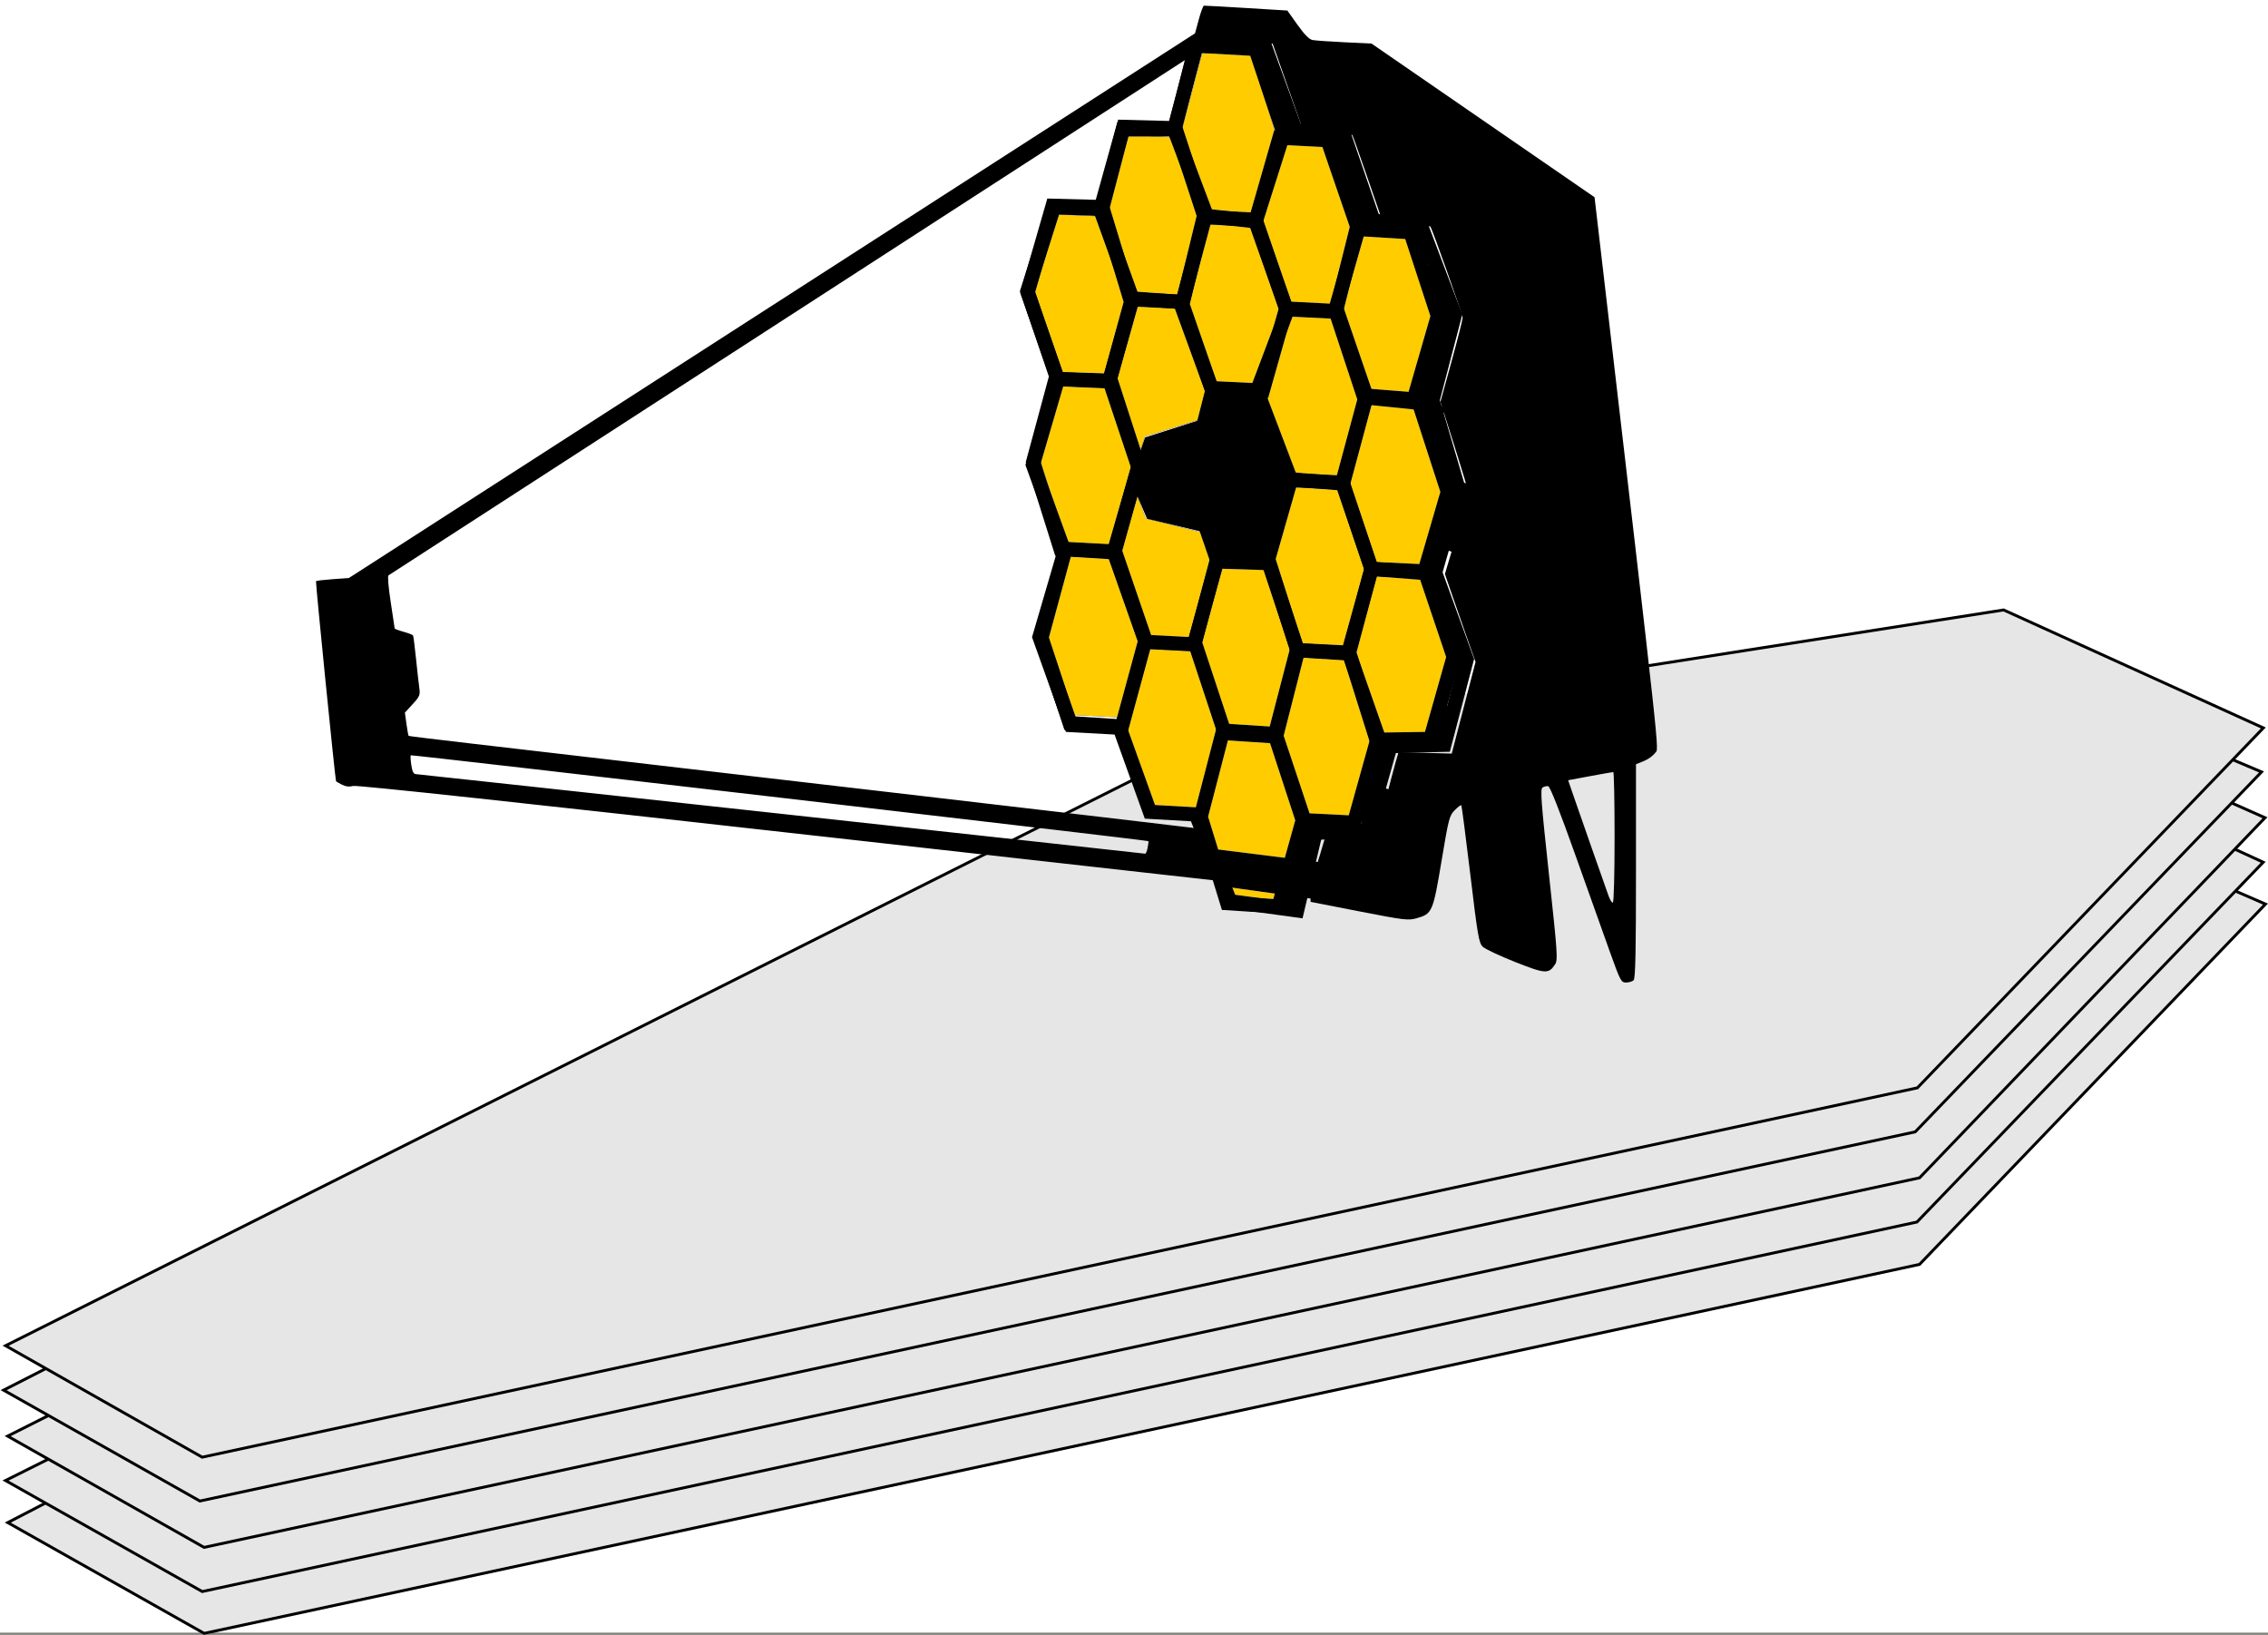 <?xml version="1.0" encoding="UTF-8" standalone="no"?>
<!-- Created with Inkscape (http://www.inkscape.org/) -->

<svg
   width="207.007mm"
   height="149.197mm"
   viewBox="0 0 207.007 149.197"
   version="1.1"
   id="svg11100"
   xml:space="preserve"
   sodipodi:docname="james_webb_telescope.svg"
   inkscape:version="1.2 (dc2aeda, 2022-05-15)"
   inkscape:export-filename="jw-copper.png"
   inkscape:export-xdpi="1600"
   inkscape:export-ydpi="1600"
   xmlns:inkscape="http://www.inkscape.org/namespaces/inkscape"
   xmlns:sodipodi="http://sodipodi.sourceforge.net/DTD/sodipodi-0.dtd"
   xmlns="http://www.w3.org/2000/svg"
   xmlns:svg="http://www.w3.org/2000/svg"><rect x="0" y="0" width="207.007" height="149.197" fill="#808080" stroke="none"/><sodipodi:namedview
     id="namedview11102"
     pagecolor="#ffffff"
     bordercolor="#000000"
     borderopacity="0.25"
     inkscape:pageshadow="2"
     inkscape:pageopacity="0.0"
     inkscape:pagecheckerboard="0"
     inkscape:deskcolor="#d1d1d1"
     inkscape:document-units="mm"
     showgrid="false"
     inkscape:zoom="1.3706484"
     inkscape:cx="351.65838"
     inkscape:cy="279.065"
     inkscape:window-width="1800"
     inkscape:window-height="1097"
     inkscape:window-x="0"
     inkscape:window-y="44"
     inkscape:window-maximized="0"
     inkscape:current-layer="layer2"
     inkscape:showpageshadow="2" /><defs
     id="defs11097"><inkscape:perspective
       sodipodi:type="inkscape:persp3d"
       inkscape:vp_x="0 : 74.598527 : 1"
       inkscape:vp_y="0 : 1000 : 0"
       inkscape:vp_z="207.0074 : 74.59848 : 1"
       inkscape:persp3d-origin="103.5037 : 49.73232 : 1"
       id="perspective1051" /></defs><g
     inkscape:groupmode="layer"
     id="layer3"
     inkscape:label="substrate"
     style="display:inline"><rect
       style="fill:#ffcc00;stroke:none;stroke-width:0.535;paint-order:stroke markers fill;fill-opacity:1"
       id="rect335"
       width="207.585"
       height="149.011"
       x="0"
       y="0"
       inkscape:label="yellow" /></g><g
     inkscape:groupmode="layer"
     id="layer2"
     inkscape:label="copper"
     style="display:inline"><path
       id="path911"
       style="display:inline;fill:#e6e6e6;fill-opacity:1;stroke:none;stroke-width:0.265;stroke-dasharray:none;stroke-opacity:1"
       inkscape:label="silver"
       d="m 211.685,112.852 -51.765,8.069 -0.924,3.29 -4.233,-0.227 -0.703,-2.149 -0.84,0.131 0.875,2.812 -1.958,6.964 -4.233,-0.227 -2.458,-7.51 0.228,-0.862 -0.538,0.084 -0.126,0.448 -2.04,-0.11 -1.73,0.27 -1.093,0.549 -1.905,6.777 -4.233,-0.228 -0.976,-2.98 -103.75,52.057 3.688,2.076 -3.879,1.946 4.138,2.33 -3.755,1.884 3.688,2.075 -3.879,1.947 3.688,2.076 -3.496,1.754 17.979,10.12 156.538,-33.698 31.599,-32.831 -2.701,-1.224 2.509,-2.607 -2.562,-1.161 2.753,-2.861 -3.091,-1.4 2.708,-2.813 -2.562,-1.161 2.754,-2.861 z m -71.073,11.579 4.303,0.135 2.51,7.71 -1.031,3.586 -6.499,-0.807 -1.21,-3.496 z m 0,13.492 5.02,0.583 -0.314,0.986 -4.124,-0.359 z"
       transform="translate(-28.81,-57.159)" /></g><g
     inkscape:groupmode="layer"
     id="layer4"
     inkscape:label="solder mask"
     style="display:inline"><path
       style="display:inline;fill:#ffffff;fill-opacity:1;stroke:none;stroke-width:0.672;stroke-dasharray:none;stroke-opacity:1"
       d="m 663.199,543.496 c -2.083,-5.814 -7.497,-20.991 -12.031,-33.726 -5.284,-14.84 -8.593,-23.215 -9.213,-23.323 -0.532,-0.093 -1.403,0.11 -1.934,0.452 -0.829,0.532 -0.516,4.777 2.207,29.945 2.945,27.216 3.096,29.442 2.105,30.955 -2.223,3.393 -3.295,3.329 -13.791,-0.822 -5.33,-2.108 -10.347,-4.472 -11.149,-5.252 -1.313,-1.278 -1.735,-3.734 -4.274,-24.91 -1.55,-12.92 -2.942,-23.627 -3.095,-23.793 -0.153,-0.166 -1.162,0.589 -2.242,1.678 -1.856,1.87 -2.109,2.843 -4.572,17.597 -2.924,17.513 -3.194,18.128 -8.643,19.653 -2.813,0.788 -4.326,0.603 -19.753,-2.411 l -16.706,-3.264 v -1.878 c 0,-1.035 -0.376,-1.894 -0.839,-1.915 -0.461,-0.02 -74.234,-8.275 -163.938,-18.344 -108.353,-12.162 -163.745,-18.128 -165.025,-17.774 -1.307,0.362 -2.547,0.212 -3.859,-0.467 -1.064,-0.55 -1.959,-1.068 -1.99,-1.151 -0.316,-0.84 -7.113,-68.688 -6.903,-68.909 0.155,-0.163 2.767,-0.474 5.802,-0.689 l 5.52,-0.392 145.716,-93.785 145.716,-93.785 1.285,-4.736 c 0.707,-2.605 1.51,-4.764 1.784,-4.798 0.274,-0.034 6.852,0.328 14.617,0.804 l 14.118,0.866 3.495,4.914 c 2.368,3.33 4.036,5.02 5.173,5.241 0.923,0.18 5.873,0.528 11,0.774 l 9.322,0.447 38.408,26.461 38.408,26.461 1.506,12.898 c 21.88,187.374 20.702,176.532 19.384,178.438 -0.673,0.973 -2.436,2.254 -3.917,2.847 l -2.693,1.078 v 36.787 c 0,27.717 -0.199,36.985 -0.805,37.592 -0.443,0.443 -1.615,0.805 -2.606,0.805 -1.716,0 -1.977,-0.493 -5.587,-10.571 z m 1.614,-39.432 c 0,-12.367 -0.198,-22.485 -0.441,-22.485 -0.242,0 -3.838,0.633 -7.99,1.407 l -7.549,1.407 1.882,5.473 c 2.049,5.958 10.822,30.979 12.097,34.502 0.434,1.2 1.062,2.181 1.395,2.181 0.348,0 0.606,-9.568 0.606,-22.485 z m -101.341,5.562 1.848,-6.233 h 8.742 8.742 l 2.855,-11.075 c 1.57,-6.091 3.281,-12.543 3.802,-14.337 l 0.947,-3.262 9.161,0.242 9.161,0.242 4.1,-15.773 4.1,-15.773 -3.315,-9.397 c -1.823,-5.168 -4.197,-11.986 -5.274,-15.151 l -1.959,-5.754 4.047,-13.538 c 2.226,-7.446 4.055,-13.918 4.065,-14.381 0.01,-0.464 -2.157,-7.71 -4.816,-16.103 l -4.834,-15.26 3.826,-13.936 c 2.105,-7.665 3.819,-14.421 3.809,-15.013 -0.018,-1.131 -10.523,-30.795 -11.114,-31.386 -0.188,-0.188 -4.019,-0.814 -8.514,-1.39 l -8.172,-1.049 -4.979,-14.431 c -2.739,-7.937 -5.083,-14.544 -5.211,-14.683 -0.127,-0.139 -3.999,-0.569 -8.603,-0.956 l -8.372,-0.704 -5.23,-14.892 -5.23,-14.892 -9.749,-0.641 -9.749,-0.641 -142.231,91.998 c -78.227,50.599 -142.496,92.173 -142.82,92.388 -0.326,0.216 0.021,4.318 0.778,9.184 0.752,4.837 1.367,8.926 1.367,9.087 0,0.161 1.367,0.676 3.038,1.144 1.671,0.468 3.149,1.036 3.284,1.262 0.136,0.226 0.588,3.734 1.005,7.794 0.417,4.061 0.933,8.641 1.146,10.177 0.356,2.563 0.167,3.035 -2.282,5.705 l -2.67,2.911 0.539,3.922 c 0.297,2.157 0.637,3.997 0.757,4.088 0.119,0.091 9.731,1.265 21.36,2.609 68.964,7.967 246.375,28.688 248.403,29.013 2.335,0.374 2.462,0.547 3.991,5.421 0.868,2.769 1.894,5.229 2.28,5.468 0.754,0.466 35.446,4.744 35.871,4.424 0.14,-0.106 1.087,-2.997 2.103,-6.425 z m -59.488,-1.978 c 0.233,-1.166 0.347,-2.19 0.252,-2.276 -0.378,-0.339 -253.771,-29.834 -254.035,-29.57 -0.156,0.156 -0.075,1.67 0.179,3.365 0.329,2.194 0.779,3.092 1.561,3.117 1.023,0.033 250.28,27.223 251.2,27.402 0.231,0.045 0.61,-0.873 0.844,-2.039 z"
       id="path17122"
       inkscape:label="main black fill"
       transform="matrix(0.265,0,0,0.265,-28.81,-57.159)" /><path
       style="display:inline;fill:#ffffff;fill-opacity:1;stroke:#000000;stroke-width:0.265;stroke-opacity:1"
       d="m 116.741,110.649 -0.572,2.23 -5.545,1.772 -0.686,1.944 -0.343,1.658 0.343,1.601 0.858,2.001 5.545,1.315 0.915,2.058 4.23,0.172 1.887,-6.917 -2.401,-7.546 z"
       id="path11190"
       inkscape:label="black part of mirror"
       transform="translate(-6.006,-74.626)" /><path
       style="display:inline;fill:none;stroke:#ffffff;stroke-width:0.265;stroke-dasharray:none;stroke-opacity:1;paint-order:stroke markers fill"
       d="m 4.116,137.188 -3.407,1.764 17.926,10.111 156.563,-33.674 31.578,-32.88 -2.689,-1.167"
       id="path1063"
       inkscape:label="5th sail" /><path
       style="display:inline;fill:none;stroke:#ffffff;stroke-width:0.265;stroke-dasharray:none;stroke-opacity:1;paint-order:stroke markers fill"
       d="m 4.404,133.164 -3.899,1.949 17.954,10.132 156.506,-33.722 31.601,-32.836 -2.567,-1.181"
       id="path1060"
       inkscape:label="4th sail" /><path
       style="display:inline;fill:none;stroke:#ffffff;stroke-width:0.265;stroke-dasharray:none;stroke-opacity:1;paint-order:stroke markers fill"
       d="M 4.362,129.214 0.699,131.06 18.627,141.215 175.203,107.489 206.731,74.627 203.749,73.305"
       id="path1057"
       inkscape:label="3rd sail" /><path
       style="display:inline;fill:none;stroke:#ffffff;stroke-width:0.265;stroke-dasharray:none;stroke-opacity:1;paint-order:stroke markers fill"
       d="m 203.768,69.327 2.648,1.119 L 174.808,103.294 18.243,136.984 0.331,126.866 4.105,124.937"
       id="path1054"
       inkscape:label="2nd sail" /><path
       style="display:inline;fill:none;fill-opacity:1;stroke:#ffffff;stroke-width:0.265;stroke-dasharray:none;stroke-opacity:1;paint-order:stroke markers fill"
       d="M 104.115,70.816 0.511,122.808 18.453,132.984 175.004,99.278 206.581,66.431 182.876,55.665 150.258,60.78"
       id="path1228"
       inkscape:label="1st sail" /><path
       style="display:inline;fill:none;fill-opacity:1;stroke:#ffffff;stroke-width:1.3;stroke-dasharray:none;stroke-opacity:1"
       d="m 137.963,61.304 -1.919,7.558 -4.679,-0.12 -1.919,7.318 -4.559,-0.12 -2.279,7.918 2.759,7.918 -2.279,7.798 2.879,7.918 -2.279,7.798 2.879,8.038 4.439,0.24 2.759,7.678 4.199,0.24 3.119,7.918 6.118,0.84 1.68,-7.078 4.679,-0.24 2.159,-7.678 4.919,-0.12 2.039,-7.798 -2.879,-7.918 2.159,-7.558 -2.399,-8.158 2.039,-7.798 -2.999,-7.918 -4.439,-0.72 -2.639,-7.678 -4.439,-0.48 -2.759,-7.558 z"
       id="path3632"
       inkscape:label="mirror sides"
       transform="translate(-28.81,-57.159)" /><path
       style="fill:none;fill-opacity:1;stroke:#ffffff;stroke-width:1.3;stroke-dasharray:none;stroke-opacity:1;paint-order:stroke markers fill"
       d="m 109.305,77.945 12.726,1.591"
       id="path4372" /><path
       style="fill:none;fill-opacity:1;stroke:#ffffff;stroke-width:1.3;stroke-dasharray:none;stroke-opacity:1;paint-order:stroke markers fill"
       d="m 111.501,80.217 8.711,1.212"
       id="path4374" /><path
       style="fill:none;fill-opacity:1;stroke:#ffffff;stroke-width:1.3;stroke-dasharray:none;stroke-opacity:1;paint-order:stroke markers fill"
       d="m 124.53,78.93 1.969,-6.969"
       id="path4376" /><path
       style="fill:none;fill-opacity:1;stroke:#ffffff;stroke-width:1.3;stroke-dasharray:none;stroke-opacity:1;paint-order:stroke markers fill"
       d="m 116.705,82.723 2.195,-7.871 -2.573,-7.871 -4.692,-0.303 -2.043,7.871 2.422,7.871 z"
       id="path4378" /><path
       style="fill:none;fill-opacity:1;stroke:#ffffff;stroke-width:1.3;stroke-dasharray:none;stroke-opacity:1;paint-order:stroke markers fill"
       d="m 119.051,74.851 4.541,0.227 2.195,-7.871 -2.649,-7.568 -4.768,-0.303 -1.968,7.568 z"
       id="path4380" /><path
       style="fill:none;fill-opacity:1;stroke:#ffffff;stroke-width:1.3;stroke-dasharray:none;stroke-opacity:1;paint-order:stroke markers fill"
       d="m 118.445,59.336 -2.725,-8.174 2.119,-7.417 4.692,0.378 2.649,7.795 -2.119,7.644 z"
       id="path4382" /><path
       style="fill:none;fill-opacity:1;stroke:#ffffff;stroke-width:1.3;stroke-dasharray:none;stroke-opacity:1;paint-order:stroke markers fill"
       d="m 122.532,43.972 2.119,-7.871 4.768,0.378 2.725,8.401 -2.119,7.266 -4.844,-0.227 z"
       id="path4384" /><path
       style="fill:none;fill-opacity:1;stroke:#ffffff;stroke-width:1.3;stroke-dasharray:none;stroke-opacity:1;paint-order:stroke markers fill"
       d="m 125.181,51.919 4.919,0.378 2.573,7.644 -2.119,7.493 -4.919,0.076 -2.498,-7.947 z"
       id="path4386" /><path
       style="fill:none;fill-opacity:1;stroke:#ffffff;stroke-width:1.3;stroke-dasharray:none;stroke-opacity:1;paint-order:stroke markers fill"
       d="m 115.872,51.389 -4.844,-0.151 -1.968,7.417 2.725,8.25 4.692,0.303 1.968,-7.72 z"
       id="path4388" /><path
       style="fill:none;fill-opacity:1;stroke:#ffffff;stroke-width:1.3;stroke-dasharray:none;stroke-opacity:1;paint-order:stroke markers fill"
       d="m 102.4,66.299 -4.768,-0.303 -2.573,-7.795 2.195,-8.098 4.39,0.227 2.876,8.174 z"
       id="path4390" /><path
       style="fill:none;fill-opacity:1;stroke:#ffffff;stroke-width:1.3;stroke-dasharray:none;stroke-opacity:1;paint-order:stroke markers fill"
       d="m 104.595,58.579 4.39,0.227 2.119,-7.644 -2.573,-7.493 -4.844,-0.303 -1.968,6.812 z"
       id="path4392" /><path
       style="fill:none;fill-opacity:1;stroke:#ffffff;stroke-width:1.3;stroke-dasharray:none;stroke-opacity:1;paint-order:stroke markers fill"
       d="m 96.8,50.103 4.919,0.303 2.195,-7.871 -2.498,-7.72 -5.071,-0.227 -2.043,7.568 z"
       id="path4394" /><path
       style="fill:none;fill-opacity:1;stroke:#ffffff;stroke-width:1.3;stroke-dasharray:none;stroke-opacity:1;paint-order:stroke markers fill"
       d="m 96.497,34.588 4.768,0.151 1.968,-7.19 -2.573,-8.477 -4.465,-0.151 -2.422,7.644 z"
       id="path4396" /><path
       style="fill:none;fill-opacity:1;stroke:#ffffff;stroke-width:1.3;stroke-dasharray:none;stroke-opacity:1;paint-order:stroke markers fill"
       d="m 102.476,11.807 -2.043,7.341 2.952,8.174 4.541,0.227 2.043,-7.644 -2.649,-8.098 z"
       id="path4398" /><path
       style="fill:none;fill-opacity:1;stroke:#ffffff;stroke-width:1.3;stroke-dasharray:none;stroke-opacity:1;paint-order:stroke markers fill"
       d="m 107.169,11.807 2.043,-7.644 5.374,0.303 2.573,7.72 -2.498,7.871 -4.465,-0.227 z"
       id="path4400" /><path
       style="fill:none;fill-opacity:1;stroke:#ffffff;stroke-width:1.3;stroke-dasharray:none;stroke-opacity:1;paint-order:stroke markers fill"
       d="m 109.893,19.678 -1.968,8.098 2.649,7.644 4.692,0.227 2.119,-7.493 -2.725,-7.947 z"
       id="path4402" /><path
       style="fill:none;fill-opacity:1;stroke:#ffffff;stroke-width:1.3;stroke-dasharray:none;stroke-opacity:1;paint-order:stroke markers fill"
       d="m 107.698,27.549 2.952,8.098 -1.892,7.417 -4.768,-0.151 -2.725,-8.174 2.119,-7.493 z"
       id="path4404" /><path
       style="fill:none;fill-opacity:1;stroke:#ffffff;stroke-width:1.3;stroke-dasharray:none;stroke-opacity:1;paint-order:stroke markers fill"
       d="m 114.737,35.647 3.103,8.174 4.768,0.227 2.119,-7.871 -2.649,-7.72 -4.541,-0.227 z"
       id="path4406" /><path
       style="fill:none;fill-opacity:1;stroke:#ffffff;stroke-width:1.3;stroke-dasharray:none;stroke-opacity:1;paint-order:stroke markers fill"
       d="m 114.586,20.208 2.195,-7.644 4.39,0.227 2.8,8.174 -2.119,7.417 -4.465,-0.227 z"
       id="path4408" /><path
       style="fill:none;fill-opacity:1;stroke:#ffffff;stroke-width:1.3;stroke-dasharray:none;stroke-opacity:1;paint-order:stroke markers fill"
       d="m 123.819,20.889 4.919,0.303 2.498,7.644 -2.271,7.871 -4.465,-0.454 -2.573,-7.795 z"
       id="path4410" /><path
       style="fill:none;fill-opacity:1;stroke:#ffffff;stroke-width:1.3;stroke-dasharray:none;stroke-opacity:1;paint-order:stroke markers fill"
       d="m 117.646,82.595 1.797,-7.1"
       id="path4425" /><path
       style="fill:none;fill-opacity:1;stroke:#ffffff;stroke-width:1.3;stroke-dasharray:none;stroke-opacity:1;paint-order:stroke markers fill"
       d="m 130.947,68.305 1.258,-3.865"
       id="path4427" /><path
       style="fill:none;fill-opacity:1;stroke:#ffffff;stroke-width:1.3;stroke-dasharray:none;stroke-opacity:1;paint-order:stroke markers fill"
       d="m 123.937,74.866 2.157,-6.741"
       id="path4429" /><path
       style="fill:none;fill-opacity:1;stroke:#ffffff;stroke-width:1.3;stroke-dasharray:none;stroke-opacity:1;paint-order:stroke markers fill"
       d="m 131.936,50.15 2.157,-5.932"
       id="path4431" /><path
       style="fill:none;fill-opacity:1;stroke:#ffffff;stroke-width:1.3;stroke-dasharray:none;stroke-opacity:1;paint-order:stroke markers fill"
       d="m 129.959,36.219 2.157,-7.46 -1.708,-4.404"
       id="path4433" /><path
       style="fill:none;fill-opacity:1;stroke:#ffffff;stroke-width:1.3;stroke-dasharray:none;stroke-opacity:1;paint-order:stroke markers fill"
       d="m 124.746,20.851 -2.876,-7.999"
       id="path4435" /><path
       style="fill:none;fill-opacity:1;stroke:#ffffff;stroke-width:1.3;stroke-dasharray:none;stroke-opacity:1;paint-order:stroke markers fill"
       d="M 131.487,37.927 129.689,35.95"
       id="path4437" /><path
       id="path4547"
       style="display:inline;fill:#000000;fill-opacity:1;stroke:none;stroke-width:0.535;paint-order:stroke markers fill"
       inkscape:label="white"
       d="M 0,0 V 149.011 H 18.563 L 0.665,138.937 4.162,137.182 0.473,135.106 4.353,133.16 0.665,131.085 4.42,129.2 0.282,126.871 4.161,124.925 0.473,122.849 104.224,70.792 l -1.483,-4.53 1.867,-7.055 4.415,0.228 2.367,7.601 -0.053,0.188 1.093,-0.549 1.73,-0.27 -2.193,-0.118 -2.458,-7.51 1.866,-7.055 4.415,0.227 2.367,7.602 -1.831,6.516 0.538,-0.084 1.639,-6.193 4.415,0.227 1.491,4.79 0.84,-0.131 -1.754,-5.362 1.866,-7.055 4.415,0.227 2.367,7.602 -1.033,3.674 51.765,-8.069 23.715,10.748 -2.754,2.861 2.562,1.161 -2.708,2.813 3.091,1.4 -2.753,2.861 2.562,1.161 -2.509,2.607 2.701,1.224 -31.599,32.831 -156.325,33.652 H 207.585 V 0 Z m 109.762,4.745 4.415,0.228 2.367,7.601 -1.958,6.964 -4.233,-0.228 -2.458,-7.51 z m -6.858,7.575 4.415,0.227 2.367,7.602 -1.958,6.964 -4.233,-0.227 -2.458,-7.51 z m 13.985,0.807 4.415,0.228 2.367,7.601 -1.957,6.964 -4.233,-0.228 -2.458,-7.51 z m -20.708,6.41 4.415,0.228 2.367,7.601 -1.958,6.964 -4.233,-0.228 -2.458,-7.51 z m 13.985,0.942 4.415,0.227 2.367,7.602 -1.957,6.964 -4.233,-0.227 -2.458,-7.511 z m 14.075,0.582 4.415,0.228 2.367,7.601 -1.958,6.964 -4.233,-0.228 -2.458,-7.51 z m -20.686,6.765 4.214,0.179 2.421,7.44 -0.807,2.869 -4.886,1.524 -0.627,1.793 -2.241,-6.634 z m 13.783,0.855 4.415,0.227 2.367,7.602 -1.958,6.964 -4.233,-0.227 -2.458,-7.51 z m -20.529,6.275 4.415,0.228 2.367,7.601 -1.957,6.964 -4.233,-0.228 -2.458,-7.51 z m 28.06,2.017 4.415,0.227 2.367,7.602 -1.958,6.964 -4.233,-0.227 -2.458,-7.511 z m -6.903,7.396 4.415,0.227 2.367,7.602 -1.958,6.964 -4.233,-0.227 -2.458,-7.511 z m -14.366,0.4 0.986,2.555 5.2,1.3 0.897,2.6 -1.883,7.082 -4.169,-0.314 -2.6,-7.53 z m -6.164,5.92 4.415,0.227 2.367,7.602 -1.957,6.964 -4.233,-0.227 -2.458,-7.51 z" /></g><g
     inkscape:groupmode="layer"
     id="layer8"
     inkscape:label="silkscreen"
     style="display:inline"><path
       id="rect1123-5"
       style="display:inline;fill:#ffffff;fill-opacity:1;stroke:none;stroke-width:0.535;paint-order:stroke markers fill"
       inkscape:label="white"
       d="M 0,0 V 149.011 H 18.563 L 0.665,138.937 4.162,137.182 0.473,135.106 4.353,133.16 0.665,131.085 4.42,129.2 0.282,126.871 4.161,124.925 0.473,122.849 104.224,70.792 l -1.483,-4.53 1.867,-7.055 4.415,0.228 2.367,7.601 -0.053,0.188 1.093,-0.549 1.73,-0.27 -2.193,-0.118 -2.458,-7.51 1.866,-7.055 4.415,0.227 2.367,7.602 -1.831,6.516 0.538,-0.084 1.639,-6.193 4.415,0.227 1.491,4.79 0.84,-0.131 -1.754,-5.362 1.866,-7.055 4.415,0.227 2.367,7.602 -1.033,3.674 51.765,-8.069 23.715,10.748 -2.754,2.861 2.562,1.161 -2.708,2.813 3.091,1.4 -2.753,2.861 2.562,1.161 -2.509,2.607 2.701,1.224 -31.599,32.831 -156.325,33.652 H 207.585 V 0 Z m 109.762,4.745 4.415,0.228 2.367,7.601 -1.958,6.964 -4.233,-0.228 -2.458,-7.51 z m -6.858,7.575 4.415,0.227 2.367,7.602 -1.958,6.964 -4.233,-0.227 -2.458,-7.51 z m 13.985,0.807 4.415,0.228 2.367,7.601 -1.957,6.964 -4.233,-0.228 -2.458,-7.51 z m -20.708,6.41 4.415,0.228 2.367,7.601 -1.958,6.964 -4.233,-0.228 -2.458,-7.51 z m 13.985,0.942 4.415,0.227 2.367,7.602 -1.957,6.964 -4.233,-0.227 -2.458,-7.511 z m 14.075,0.582 4.415,0.228 2.367,7.601 -1.958,6.964 -4.233,-0.228 -2.458,-7.51 z m -20.686,6.765 4.214,0.179 2.421,7.44 -0.807,2.869 -4.886,1.524 -0.627,1.793 -2.241,-6.634 z m 13.783,0.855 4.415,0.227 2.367,7.602 -1.958,6.964 -4.233,-0.227 -2.458,-7.51 z m -20.529,6.275 4.415,0.228 2.367,7.601 -1.957,6.964 -4.233,-0.228 -2.458,-7.51 z m 28.06,2.017 4.415,0.227 2.367,7.602 -1.958,6.964 -4.233,-0.227 -2.458,-7.511 z m -6.903,7.396 4.415,0.227 2.367,7.602 -1.958,6.964 -4.233,-0.227 -2.458,-7.511 z m -14.366,0.4 0.986,2.555 5.2,1.3 0.897,2.6 -1.883,7.082 -4.169,-0.314 -2.6,-7.53 z m -6.164,5.92 4.415,0.227 2.367,7.602 -1.957,6.964 -4.233,-0.227 -2.458,-7.51 z" /><path
       style="display:inline;fill:#000000;fill-opacity:1;stroke:none;stroke-width:0.672;stroke-dasharray:none;stroke-opacity:1"
       d="m 663.199,543.496 c -2.083,-5.814 -7.497,-20.991 -12.031,-33.726 -5.284,-14.84 -8.593,-23.215 -9.213,-23.323 -0.532,-0.093 -1.403,0.11 -1.934,0.452 -0.829,0.532 -0.516,4.777 2.207,29.945 2.945,27.216 3.096,29.442 2.105,30.955 -2.223,3.393 -3.295,3.329 -13.791,-0.822 -5.33,-2.108 -10.347,-4.472 -11.149,-5.252 -1.313,-1.278 -1.735,-3.734 -4.274,-24.91 -1.55,-12.92 -2.942,-23.627 -3.095,-23.793 -0.153,-0.166 -1.162,0.589 -2.242,1.678 -1.856,1.87 -2.109,2.843 -4.572,17.597 -2.924,17.513 -3.194,18.128 -8.643,19.653 -2.813,0.788 -4.326,0.603 -19.753,-2.411 l -16.706,-3.264 v -1.878 c 0,-1.035 -0.376,-1.894 -0.839,-1.915 -0.461,-0.02 -74.234,-8.275 -163.938,-18.344 -108.353,-12.162 -163.745,-18.128 -165.025,-17.774 -1.307,0.362 -2.547,0.212 -3.859,-0.467 -1.064,-0.55 -1.959,-1.068 -1.99,-1.151 -0.316,-0.84 -7.113,-68.688 -6.903,-68.909 0.155,-0.163 2.767,-0.474 5.802,-0.689 l 5.52,-0.392 145.716,-93.785 145.716,-93.785 1.285,-4.736 c 0.707,-2.605 1.51,-4.764 1.784,-4.798 0.274,-0.034 6.852,0.328 14.617,0.804 l 14.118,0.866 3.495,4.914 c 2.368,3.33 4.036,5.02 5.173,5.241 0.923,0.18 5.873,0.528 11,0.774 l 9.322,0.447 38.408,26.461 38.408,26.461 1.506,12.898 c 21.88,187.374 20.702,176.532 19.384,178.438 -0.673,0.973 -2.436,2.254 -3.917,2.847 l -2.693,1.078 v 36.787 c 0,27.717 -0.199,36.985 -0.805,37.592 -0.443,0.443 -1.615,0.805 -2.606,0.805 -1.716,0 -1.977,-0.493 -5.587,-10.571 z m 1.614,-39.432 c 0,-12.367 -0.198,-22.485 -0.441,-22.485 -0.242,0 -3.838,0.633 -7.99,1.407 l -7.549,1.407 1.882,5.473 c 2.049,5.958 10.822,30.979 12.097,34.502 0.434,1.2 1.062,2.181 1.395,2.181 0.348,0 0.606,-9.568 0.606,-22.485 z m -101.341,5.562 1.848,-6.233 h 8.742 8.742 l 2.855,-11.075 c 1.57,-6.091 3.281,-12.543 3.802,-14.337 l 0.947,-3.262 9.161,0.242 9.161,0.242 4.1,-15.773 4.1,-15.773 -3.315,-9.397 c -1.823,-5.168 -4.197,-11.986 -5.274,-15.151 l -1.959,-5.754 4.047,-13.538 c 2.226,-7.446 4.055,-13.918 4.065,-14.381 0.01,-0.464 -2.157,-7.71 -4.816,-16.103 l -4.834,-15.26 3.826,-13.936 c 2.105,-7.665 3.819,-14.421 3.809,-15.013 -0.018,-1.131 -10.523,-30.795 -11.114,-31.386 -0.188,-0.188 -4.019,-0.814 -8.514,-1.39 l -8.172,-1.049 -4.979,-14.431 c -2.739,-7.937 -5.083,-14.544 -5.211,-14.683 -0.127,-0.139 -3.999,-0.569 -8.603,-0.956 l -8.372,-0.704 -5.23,-14.892 -5.23,-14.892 -9.749,-0.641 -9.749,-0.641 -142.231,91.998 c -78.227,50.599 -142.496,92.173 -142.82,92.388 -0.326,0.216 0.021,4.318 0.778,9.184 0.752,4.837 1.367,8.926 1.367,9.087 0,0.161 1.367,0.676 3.038,1.144 1.671,0.468 3.149,1.036 3.284,1.262 0.136,0.226 0.588,3.734 1.005,7.794 0.417,4.061 0.933,8.641 1.146,10.177 0.356,2.563 0.167,3.035 -2.282,5.705 l -2.67,2.911 0.539,3.922 c 0.297,2.157 0.637,3.997 0.757,4.088 0.119,0.091 9.731,1.265 21.36,2.609 68.964,7.967 246.375,28.688 248.403,29.013 2.335,0.374 2.462,0.547 3.991,5.421 0.868,2.769 1.894,5.229 2.28,5.468 0.754,0.466 35.446,4.744 35.871,4.424 0.14,-0.106 1.087,-2.997 2.103,-6.425 z m -59.488,-1.978 c 0.233,-1.166 0.347,-2.19 0.252,-2.276 -0.378,-0.339 -253.771,-29.834 -254.035,-29.57 -0.156,0.156 -0.075,1.67 0.179,3.365 0.329,2.194 0.779,3.092 1.561,3.117 1.023,0.033 250.28,27.223 251.2,27.402 0.231,0.045 0.61,-0.873 0.844,-2.039 z"
       id="path4439"
       inkscape:label="main black fill"
       transform="matrix(0.265,0,0,0.265,-28.81,-57.159)" /><path
       style="display:inline;fill:#000000;fill-opacity:1;stroke:#000000;stroke-width:0.265;stroke-opacity:1"
       d="m 116.741,110.649 -0.572,2.23 -5.545,1.772 -0.686,1.944 -0.343,1.658 0.343,1.601 0.858,2.001 5.545,1.315 0.915,2.058 4.23,0.172 1.887,-6.917 -2.401,-7.546 z"
       id="path4441"
       inkscape:label="black part of mirror"
       transform="translate(-6.006,-74.626)" /><path
       style="display:inline;fill:none;stroke:#000000;stroke-width:0.265;stroke-dasharray:none;stroke-opacity:1;paint-order:stroke markers fill"
       d="m 4.116,137.188 -3.407,1.764 17.926,10.111 156.563,-33.674 31.578,-32.88 -2.689,-1.167"
       id="path4443"
       inkscape:label="5th sail" /><path
       style="display:inline;fill:none;stroke:#000000;stroke-width:0.265;stroke-dasharray:none;stroke-opacity:1;paint-order:stroke markers fill"
       d="m 4.404,133.164 -3.899,1.949 17.954,10.132 156.506,-33.722 31.601,-32.836 -2.567,-1.181"
       id="path4445"
       inkscape:label="4th sail" /><path
       style="display:inline;fill:none;stroke:#000000;stroke-width:0.265;stroke-dasharray:none;stroke-opacity:1;paint-order:stroke markers fill"
       d="M 4.362,129.214 0.699,131.06 18.627,141.215 175.203,107.489 206.731,74.627 203.749,73.305"
       id="path4447"
       inkscape:label="3rd sail" /><path
       style="display:inline;fill:none;stroke:#000000;stroke-width:0.265;stroke-dasharray:none;stroke-opacity:1;paint-order:stroke markers fill"
       d="m 203.768,69.327 2.648,1.119 L 174.808,103.294 18.243,136.984 0.331,126.866 4.105,124.937"
       id="path4449"
       inkscape:label="2nd sail" /><path
       style="display:inline;fill:none;fill-opacity:1;stroke:#000000;stroke-width:0.265;stroke-dasharray:none;stroke-opacity:1;paint-order:stroke markers fill"
       d="M 104.115,70.816 0.511,122.808 18.453,132.984 175.004,99.278 206.581,66.431 182.876,55.665 150.258,60.78"
       id="path4451"
       inkscape:label="1st sail" /><path
       style="display:inline;fill:none;fill-opacity:1;stroke:#000000;stroke-width:1.3;stroke-dasharray:none;stroke-opacity:1"
       d="m 137.963,61.304 -1.919,7.558 -4.679,-0.12 -1.919,7.318 -4.559,-0.12 -2.279,7.918 2.759,7.918 -2.279,7.798 2.879,7.918 -2.279,7.798 2.879,8.038 4.439,0.24 2.759,7.678 4.199,0.24 3.119,7.918 6.118,0.84 1.68,-7.078 4.679,-0.24 2.159,-7.678 4.919,-0.12 2.039,-7.798 -2.879,-7.918 2.159,-7.558 -2.399,-8.158 2.039,-7.798 -2.999,-7.918 -4.439,-0.72 -2.639,-7.678 -4.439,-0.48 -2.759,-7.558 z"
       id="path4453"
       inkscape:label="mirror sides"
       transform="translate(-28.81,-57.159)" /><path
       style="display:inline;fill:none;fill-opacity:1;stroke:#000000;stroke-width:1.3;stroke-dasharray:none;stroke-opacity:1;paint-order:stroke markers fill"
       d="m 109.305,77.945 12.726,1.591"
       id="path4455" /><path
       style="display:inline;fill:none;fill-opacity:1;stroke:#000000;stroke-width:1.3;stroke-dasharray:none;stroke-opacity:1;paint-order:stroke markers fill"
       d="m 111.501,80.217 8.711,1.212"
       id="path4457" /><path
       style="display:inline;fill:none;fill-opacity:1;stroke:#000000;stroke-width:1.3;stroke-dasharray:none;stroke-opacity:1;paint-order:stroke markers fill"
       d="m 124.53,78.93 1.969,-6.969"
       id="path4459" /><path
       style="display:inline;fill:none;fill-opacity:1;stroke:#000000;stroke-width:1.3;stroke-dasharray:none;stroke-opacity:1;paint-order:stroke markers fill"
       d="m 116.705,82.723 2.195,-7.871 -2.573,-7.871 -4.692,-0.303 -2.043,7.871 2.422,7.871 z"
       id="path4461" /><path
       style="display:inline;fill:none;fill-opacity:1;stroke:#000000;stroke-width:1.3;stroke-dasharray:none;stroke-opacity:1;paint-order:stroke markers fill"
       d="m 119.051,74.851 4.541,0.227 2.195,-7.871 -2.649,-7.568 -4.768,-0.303 -1.968,7.568 z"
       id="path4463" /><path
       style="display:inline;fill:none;fill-opacity:1;stroke:#000000;stroke-width:1.3;stroke-dasharray:none;stroke-opacity:1;paint-order:stroke markers fill"
       d="m 118.445,59.336 -2.725,-8.174 2.119,-7.417 4.692,0.378 2.649,7.795 -2.119,7.644 z"
       id="path4465" /><path
       style="display:inline;fill:none;fill-opacity:1;stroke:#000000;stroke-width:1.3;stroke-dasharray:none;stroke-opacity:1;paint-order:stroke markers fill"
       d="m 122.532,43.972 2.119,-7.871 4.768,0.378 2.725,8.401 -2.119,7.266 -4.844,-0.227 z"
       id="path4467" /><path
       style="display:inline;fill:none;fill-opacity:1;stroke:#000000;stroke-width:1.3;stroke-dasharray:none;stroke-opacity:1;paint-order:stroke markers fill"
       d="m 125.181,51.919 4.919,0.378 2.573,7.644 -2.119,7.493 -4.919,0.076 -2.498,-7.947 z"
       id="path4469" /><path
       style="display:inline;fill:none;fill-opacity:1;stroke:#000000;stroke-width:1.3;stroke-dasharray:none;stroke-opacity:1;paint-order:stroke markers fill"
       d="m 115.872,51.389 -4.844,-0.151 -1.968,7.417 2.725,8.25 4.692,0.303 1.968,-7.72 z"
       id="path4471" /><path
       style="display:inline;fill:none;fill-opacity:1;stroke:#000000;stroke-width:1.3;stroke-dasharray:none;stroke-opacity:1;paint-order:stroke markers fill"
       d="m 102.4,66.299 -4.768,-0.303 -2.573,-7.795 2.195,-8.098 4.39,0.227 2.876,8.174 z"
       id="path4473" /><path
       style="display:inline;fill:none;fill-opacity:1;stroke:#000000;stroke-width:1.3;stroke-dasharray:none;stroke-opacity:1;paint-order:stroke markers fill"
       d="m 104.595,58.579 4.39,0.227 2.119,-7.644 -2.573,-7.493 -4.844,-0.303 -1.968,6.812 z"
       id="path4475" /><path
       style="display:inline;fill:none;fill-opacity:1;stroke:#000000;stroke-width:1.3;stroke-dasharray:none;stroke-opacity:1;paint-order:stroke markers fill"
       d="m 96.8,50.103 4.919,0.303 2.195,-7.871 -2.498,-7.72 -5.071,-0.227 -2.043,7.568 z"
       id="path4477" /><path
       style="display:inline;fill:none;fill-opacity:1;stroke:#000000;stroke-width:1.3;stroke-dasharray:none;stroke-opacity:1;paint-order:stroke markers fill"
       d="m 96.497,34.588 4.768,0.151 1.968,-7.19 -2.573,-8.477 -4.465,-0.151 -2.422,7.644 z"
       id="path4479" /><path
       style="display:inline;fill:none;fill-opacity:1;stroke:#000000;stroke-width:1.3;stroke-dasharray:none;stroke-opacity:1;paint-order:stroke markers fill"
       d="m 102.476,11.807 -2.043,7.341 2.952,8.174 4.541,0.227 2.043,-7.644 -2.649,-8.098 z"
       id="path4481" /><path
       style="display:inline;fill:none;fill-opacity:1;stroke:#000000;stroke-width:1.3;stroke-dasharray:none;stroke-opacity:1;paint-order:stroke markers fill"
       d="m 107.169,11.807 2.043,-7.644 5.374,0.303 2.573,7.72 -2.498,7.871 -4.465,-0.227 z"
       id="path4483" /><path
       style="display:inline;fill:none;fill-opacity:1;stroke:#000000;stroke-width:1.3;stroke-dasharray:none;stroke-opacity:1;paint-order:stroke markers fill"
       d="m 109.893,19.678 -1.968,8.098 2.649,7.644 4.692,0.227 2.119,-7.493 -2.725,-7.947 z"
       id="path4485" /><path
       style="display:inline;fill:none;fill-opacity:1;stroke:#000000;stroke-width:1.3;stroke-dasharray:none;stroke-opacity:1;paint-order:stroke markers fill"
       d="m 107.698,27.549 2.952,8.098 -1.892,7.417 -4.768,-0.151 -2.725,-8.174 2.119,-7.493 z"
       id="path4487" /><path
       style="display:inline;fill:none;fill-opacity:1;stroke:#000000;stroke-width:1.3;stroke-dasharray:none;stroke-opacity:1;paint-order:stroke markers fill"
       d="m 114.737,35.647 3.103,8.174 4.768,0.227 2.119,-7.871 -2.649,-7.72 -4.541,-0.227 z"
       id="path4489" /><path
       style="display:inline;fill:none;fill-opacity:1;stroke:#000000;stroke-width:1.3;stroke-dasharray:none;stroke-opacity:1;paint-order:stroke markers fill"
       d="m 114.586,20.208 2.195,-7.644 4.39,0.227 2.8,8.174 -2.119,7.417 -4.465,-0.227 z"
       id="path4491" /><path
       style="display:inline;fill:none;fill-opacity:1;stroke:#000000;stroke-width:1.3;stroke-dasharray:none;stroke-opacity:1;paint-order:stroke markers fill"
       d="m 123.819,20.889 4.919,0.303 2.498,7.644 -2.271,7.871 -4.465,-0.454 -2.573,-7.795 z"
       id="path4493" /><path
       style="display:inline;fill:none;fill-opacity:1;stroke:#000000;stroke-width:1.3;stroke-dasharray:none;stroke-opacity:1;paint-order:stroke markers fill"
       d="m 117.646,82.595 1.797,-7.1"
       id="path4495" /><path
       style="display:inline;fill:none;fill-opacity:1;stroke:#000000;stroke-width:1.3;stroke-dasharray:none;stroke-opacity:1;paint-order:stroke markers fill"
       d="m 130.947,68.305 1.258,-3.865"
       id="path4497" /><path
       style="display:inline;fill:none;fill-opacity:1;stroke:#000000;stroke-width:1.3;stroke-dasharray:none;stroke-opacity:1;paint-order:stroke markers fill"
       d="m 123.937,74.866 2.157,-6.741"
       id="path4499" /><path
       style="display:inline;fill:none;fill-opacity:1;stroke:#000000;stroke-width:1.3;stroke-dasharray:none;stroke-opacity:1;paint-order:stroke markers fill"
       d="m 131.936,50.15 2.157,-5.932"
       id="path4501" /><path
       style="display:inline;fill:none;fill-opacity:1;stroke:#000000;stroke-width:1.3;stroke-dasharray:none;stroke-opacity:1;paint-order:stroke markers fill"
       d="m 129.959,36.219 2.157,-7.46 -1.708,-4.404"
       id="path4503" /><path
       style="display:inline;fill:none;fill-opacity:1;stroke:#000000;stroke-width:1.3;stroke-dasharray:none;stroke-opacity:1;paint-order:stroke markers fill"
       d="m 124.746,20.851 -2.876,-7.999"
       id="path4505" /><path
       style="display:inline;fill:none;fill-opacity:1;stroke:#000000;stroke-width:1.3;stroke-dasharray:none;stroke-opacity:1;paint-order:stroke markers fill"
       d="M 131.487,37.927 129.689,35.95"
       id="path4507" /></g><g
     inkscape:groupmode="layer"
     id="layer6"
     inkscape:label="sail layer"
     style="display:none"
     transform="translate(-28.81,-57.159)"><path
       style="display:inline;fill:#e6e6e6;fill-opacity:1;stroke:#000000;stroke-width:0.265;stroke-dasharray:none;stroke-opacity:1"
       d="M 203.992,172.518 47.454,206.216 29.475,196.096 141.432,139.922 211.877,128.94 235.592,139.688 Z"
       id="path992"
       sodipodi:nodetypes="ccccccc"
       inkscape:label="bottom sail" /><path
       style="display:inline;fill:#e6e6e6;fill-opacity:1;stroke:#000000;stroke-width:0.265;stroke-dasharray:none;stroke-opacity:1"
       d="M 203.801,168.688 47.263,202.386 29.284,192.266 141.24,136.091 l 70.445,-10.981 23.715,10.748 z"
       id="path994"
       sodipodi:nodetypes="ccccccc"
       inkscape:label="sail 4" /><path
       style="display:inline;fill:#e6e6e6;fill-opacity:1;stroke:#000000;stroke-width:0.265;stroke-dasharray:none;stroke-opacity:1"
       d="M 203.992,164.666 47.454,198.364 29.475,188.244 141.432,132.069 l 70.445,-10.981 23.715,10.748 z"
       id="path996"
       sodipodi:nodetypes="ccccccc"
       inkscape:label="middle sail" /><path
       style="display:inline;fill:#e6e6e6;fill-opacity:1;stroke:#000000;stroke-width:0.265;stroke-dasharray:none;stroke-opacity:1"
       d="M 203.609,160.452 47.071,194.15 29.092,184.03 141.049,127.855 l 70.445,-10.981 23.715,10.748 z"
       id="path998"
       sodipodi:nodetypes="ccccccc"
       inkscape:label="sail 2" /><path
       style="fill:#e6e6e6;fill-opacity:1;stroke:#000000;stroke-width:0.265;stroke-dasharray:none;stroke-opacity:1"
       d="M 203.801,156.43 47.263,190.128 29.284,180.008 141.24,123.833 l 70.445,-10.981 23.715,10.748 z"
       id="path1000"
       sodipodi:nodetypes="ccccccc"
       inkscape:label="top sail" /></g><g
     inkscape:groupmode="layer"
     id="layer7"
     inkscape:label="mirror sides"
     transform="translate(-28.81,-57.159)"
     style="display:none"><path
       style="display:inline;fill:#e6e6e6;fill-opacity:1;stroke:#000000;stroke-width:0.265;stroke-dasharray:none;stroke-opacity:1"
       d="m 137.963,61.304 -1.919,7.558 -4.679,-0.12 -1.919,7.318 -4.559,-0.12 -2.279,7.918 2.759,7.918 -2.279,7.798 2.879,7.918 -2.279,7.798 2.879,8.038 4.439,0.24 2.759,7.678 4.199,0.24 3.119,7.918 6.118,0.84 1.68,-7.078 4.679,-0.24 2.159,-7.678 4.919,-0.12 2.039,-7.798 -2.879,-7.918 2.159,-7.558 -2.399,-8.158 2.039,-7.798 -2.999,-7.918 -4.439,-0.72 -2.639,-7.678 -4.439,-0.48 -2.759,-7.558 z"
       id="path19593"
       inkscape:label="mirror sides" /></g><g
     inkscape:label="black layer"
     inkscape:groupmode="layer"
     id="layer1"
     transform="translate(-6.006,-74.626)"
     style="display:none"><path
       style="fill:none;stroke:#000000;stroke-width:0.265;stroke-opacity:1"
       d="m 34.426,127.221 3.138,-0.205 77.08,-49.591 0.75,-2.66 8.049,0.546 1.91,2.66 5.73,0.341 20.396,14.052 5.866,50.409 -0.682,1.023 -1.364,0.546 -0.068,19.509 -0.819,0.546 -0.955,-0.205 -6.344,-17.803 -0.614,0.068 1.705,15.689 -0.75,0.887 -0.75,0.477 -5.593,-2.251 -0.614,-0.682 -1.501,-12.346 -0.75,0.682 -1.432,8.458 -1.023,0.887 -1.569,0.409 -9.072,-1.774 0.068,-0.955 -86.493,-9.686 -1.228,0.273 -1.16,-0.614 z"
       id="path893" /><path
       style="fill:none;stroke:#000000;stroke-width:0.265;stroke-opacity:1"
       d="m 110.224,152.038 -66.485,-7.203 -0.172,-1.315 66.828,7.832 z"
       id="path895" /><path
       style="display:inline;fill:none;fill-opacity:1;stroke:#000000;stroke-width:0.265;stroke-opacity:1"
       d="m 41.451,127.171 75.346,-48.764 4.974,0.343 2.744,7.832 4.516,0.4 2.687,7.775 4.459,0.572 2.916,8.175 -2.115,7.66 2.63,8.232 -2.23,7.489 2.801,7.946 -2.115,8.175 -4.859,-0.172 -2.001,7.603 -4.573,-0.172 -1.029,3.544 -9.261,-1.086 -0.972,-2.916 -72.031,-8.404 -0.229,-1.887 1.372,-1.486 -0.629,-5.774 -1.715,-0.629 z"
       id="path897" /><path
       style="display:inline;fill:none;stroke:#000000;stroke-width:0.265;stroke-dasharray:none;stroke-opacity:1"
       d="m 149.165,145.799 3.78,10.823 v -11.51 z"
       id="path899" /><path
       style="display:inline;fill:#000000;fill-opacity:1;stroke:none;stroke-width:0.672;stroke-dasharray:none;stroke-opacity:1"
       d="m 663.199,543.496 c -2.083,-5.814 -7.497,-20.991 -12.031,-33.726 -5.284,-14.84 -8.593,-23.215 -9.213,-23.323 -0.532,-0.093 -1.403,0.11 -1.934,0.452 -0.829,0.532 -0.516,4.777 2.207,29.945 2.945,27.216 3.096,29.442 2.105,30.955 -2.223,3.393 -3.295,3.329 -13.791,-0.822 -5.33,-2.108 -10.347,-4.472 -11.149,-5.252 -1.313,-1.278 -1.735,-3.734 -4.274,-24.91 -1.55,-12.92 -2.942,-23.627 -3.095,-23.793 -0.153,-0.166 -1.162,0.589 -2.242,1.678 -1.856,1.87 -2.109,2.843 -4.572,17.597 -2.924,17.513 -3.194,18.128 -8.643,19.653 -2.813,0.788 -4.326,0.603 -19.753,-2.411 l -16.706,-3.264 v -1.878 c 0,-1.035 -0.376,-1.894 -0.839,-1.915 -0.461,-0.02 -74.234,-8.275 -163.938,-18.344 -108.353,-12.162 -163.745,-18.128 -165.025,-17.774 -1.307,0.362 -2.547,0.212 -3.859,-0.467 -1.064,-0.55 -1.959,-1.068 -1.99,-1.151 -0.316,-0.84 -7.113,-68.688 -6.903,-68.909 0.155,-0.163 2.767,-0.474 5.802,-0.689 l 5.52,-0.392 145.716,-93.785 145.716,-93.785 1.285,-4.736 c 0.707,-2.605 1.51,-4.764 1.784,-4.798 0.274,-0.034 6.852,0.328 14.617,0.804 l 14.118,0.866 3.495,4.914 c 2.368,3.33 4.036,5.02 5.173,5.241 0.923,0.18 5.873,0.528 11,0.774 l 9.322,0.447 38.408,26.461 38.408,26.461 1.506,12.898 c 21.88,187.374 20.702,176.532 19.384,178.438 -0.673,0.973 -2.436,2.254 -3.917,2.847 l -2.693,1.078 v 36.787 c 0,27.717 -0.199,36.985 -0.805,37.592 -0.443,0.443 -1.615,0.805 -2.606,0.805 -1.716,0 -1.977,-0.493 -5.587,-10.571 z m 1.614,-39.432 c 0,-12.367 -0.198,-22.485 -0.441,-22.485 -0.242,0 -3.838,0.633 -7.99,1.407 l -7.549,1.407 1.882,5.473 c 2.049,5.958 10.822,30.979 12.097,34.502 0.434,1.2 1.062,2.181 1.395,2.181 0.348,0 0.606,-9.568 0.606,-22.485 z m -101.341,5.562 1.848,-6.233 h 8.742 8.742 l 2.855,-11.075 c 1.57,-6.091 3.281,-12.543 3.802,-14.337 l 0.947,-3.262 9.161,0.242 9.161,0.242 4.1,-15.773 4.1,-15.773 -3.315,-9.397 c -1.823,-5.168 -4.197,-11.986 -5.274,-15.151 l -1.959,-5.754 4.047,-13.538 c 2.226,-7.446 4.055,-13.918 4.065,-14.381 0.01,-0.464 -2.157,-7.71 -4.816,-16.103 l -4.834,-15.26 3.826,-13.936 c 2.105,-7.665 3.819,-14.421 3.809,-15.013 -0.018,-1.131 -10.523,-30.795 -11.114,-31.386 -0.188,-0.188 -4.019,-0.814 -8.514,-1.39 l -8.172,-1.049 -4.979,-14.431 c -2.739,-7.937 -5.083,-14.544 -5.211,-14.683 -0.127,-0.139 -3.999,-0.569 -8.603,-0.956 l -8.372,-0.704 -5.23,-14.892 -5.23,-14.892 -9.749,-0.641 -9.749,-0.641 -142.231,91.998 c -78.227,50.599 -142.496,92.173 -142.82,92.388 -0.326,0.216 0.021,4.318 0.778,9.184 0.752,4.837 1.367,8.926 1.367,9.087 0,0.161 1.367,0.676 3.038,1.144 1.671,0.468 3.149,1.036 3.284,1.262 0.136,0.226 0.588,3.734 1.005,7.794 0.417,4.061 0.933,8.641 1.146,10.177 0.356,2.563 0.167,3.035 -2.282,5.705 l -2.67,2.911 0.539,3.922 c 0.297,2.157 0.637,3.997 0.757,4.088 0.119,0.091 9.731,1.265 21.36,2.609 68.964,7.967 246.375,28.688 248.403,29.013 2.335,0.374 2.462,0.547 3.991,5.421 0.868,2.769 1.894,5.229 2.28,5.468 0.754,0.466 35.446,4.744 35.871,4.424 0.14,-0.106 1.087,-2.997 2.103,-6.425 z m -59.488,-1.978 c 0.233,-1.166 0.347,-2.19 0.252,-2.276 -0.378,-0.339 -253.771,-29.834 -254.035,-29.57 -0.156,0.156 -0.075,1.67 0.179,3.365 0.329,2.194 0.779,3.092 1.561,3.117 1.023,0.033 250.28,27.223 251.2,27.402 0.231,0.045 0.61,-0.873 0.844,-2.039 z"
       id="path901"
       inkscape:label="main black fill"
       transform="matrix(0.265,0,0,0.265,-22.804,17.467)" /><path
       style="display:inline;fill:#000000;fill-opacity:1;stroke:#000000;stroke-width:0.265;stroke-opacity:1"
       d="m 116.741,110.649 -0.572,2.23 -5.545,1.772 -0.686,1.944 -0.343,1.658 0.343,1.601 0.858,2.001 5.545,1.315 0.915,2.058 4.23,0.172 1.887,-6.917 -2.401,-7.546 z"
       id="path903"
       inkscape:label="black part of mirror" /></g><g
     inkscape:groupmode="layer"
     id="layer5"
     inkscape:label="mirror layer"
     transform="translate(-28.81,-57.159)"
     style="display:none"><path
       style="fill:#ffcc00;fill-opacity:1;stroke:none;stroke-width:0.265;stroke-dasharray:none;stroke-opacity:1"
       d="m 124.99,76.697 -1.866,7.055 2.458,7.51 4.233,0.228 1.957,-6.964 -2.367,-7.601 z"
       id="path915" /><path
       style="fill:#ffcc00;fill-opacity:1;stroke:none;stroke-width:0.265;stroke-dasharray:none;stroke-opacity:1"
       d="m 131.714,69.48 -1.866,7.055 2.458,7.51 4.233,0.228 1.957,-6.964 -2.367,-7.601 z"
       id="path917" /><path
       style="fill:#ffcc00;fill-opacity:1;stroke:none;stroke-width:0.265;stroke-dasharray:none;stroke-opacity:1"
       d="m 138.572,61.905 -1.866,7.055 2.458,7.51 4.233,0.228 1.957,-6.964 -2.367,-7.601 z"
       id="path919" /><path
       style="fill:#ffcc00;fill-opacity:1;stroke:none;stroke-width:0.265;stroke-dasharray:none;stroke-opacity:1"
       d="m 145.699,70.287 -1.866,7.055 2.458,7.51 4.233,0.228 1.957,-6.964 -2.367,-7.601 z"
       id="path921" /><path
       style="fill:#ffcc00;fill-opacity:1;stroke:none;stroke-width:0.265;stroke-dasharray:none;stroke-opacity:1"
       d="m 138.976,77.638 -1.866,7.055 2.458,7.51 4.233,0.228 1.957,-6.964 -2.367,-7.601 z"
       id="path923" /><path
       style="fill:#ffcc00;fill-opacity:1;stroke:none;stroke-width:0.265;stroke-dasharray:none;stroke-opacity:1"
       d="m 146.147,85.841 -1.866,7.055 2.458,7.51 4.233,0.228 1.957,-6.964 -2.367,-7.601 z"
       id="path925" /><path
       style="fill:#ffcc00;fill-opacity:1;stroke:none;stroke-width:0.265;stroke-dasharray:none;stroke-opacity:1"
       d="m 153.05,78.221 -1.866,7.055 2.458,7.51 4.233,0.228 1.957,-6.964 -2.367,-7.601 z"
       id="path927" /><path
       style="fill:#ffcc00;fill-opacity:1;stroke:none;stroke-width:0.265;stroke-dasharray:none;stroke-opacity:1"
       d="m 153.678,94.133 -1.866,7.055 2.458,7.51 4.233,0.228 1.957,-6.964 -2.367,-7.601 z"
       id="path929" /><path
       style="fill:#ffcc00;fill-opacity:1;stroke:none;stroke-width:0.265;stroke-dasharray:none;stroke-opacity:1"
       d="m 146.775,101.529 -1.866,7.055 2.458,7.51 4.233,0.228 1.957,-6.964 -2.367,-7.601 z"
       id="path931" /><path
       style="fill:#ffcc00;fill-opacity:1;stroke:none;stroke-width:0.265;stroke-dasharray:none;stroke-opacity:1"
       d="m 125.618,92.116 -1.866,7.055 2.458,7.51 4.233,0.228 1.957,-6.964 -2.367,-7.601 z"
       id="path933" /><path
       style="fill:#ffcc00;fill-opacity:1;stroke:none;stroke-width:0.265;stroke-dasharray:none;stroke-opacity:1"
       d="m 126.246,107.849 -1.866,7.055 2.458,7.51 4.233,0.228 1.957,-6.964 -2.367,-7.601 z"
       id="path935" /><path
       style="fill:#ffcc00;fill-opacity:1;stroke:none;stroke-width:0.265;stroke-dasharray:none;stroke-opacity:1"
       d="m 133.417,116.366 -1.866,7.055 2.458,7.51 4.233,0.228 1.957,-6.964 -2.367,-7.601 z"
       id="path937" /><path
       style="fill:#ffcc00;fill-opacity:1;stroke:none;stroke-width:0.265;stroke-dasharray:none;stroke-opacity:1"
       d="m 140.186,108.88 -1.866,7.055 2.458,7.51 4.233,0.228 1.957,-6.964 -2.367,-7.601 z"
       id="path939" /><path
       style="fill:#ffcc00;fill-opacity:1;stroke:none;stroke-width:0.265;stroke-dasharray:none;stroke-opacity:1"
       d="m 147.313,116.948 -1.866,7.055 2.458,7.51 4.233,0.228 1.957,-6.964 -2.367,-7.601 z"
       id="path941" /><path
       style="fill:#ffcc00;fill-opacity:1;stroke:none;stroke-width:0.265;stroke-dasharray:none;stroke-opacity:1"
       d="m 154.171,109.418 -1.866,7.055 2.458,7.51 4.233,0.228 1.957,-6.964 -2.367,-7.601 z"
       id="path943" /><path
       style="display:inline;fill:#ffcc00;fill-opacity:1;stroke:none;stroke-width:0.265;stroke-dasharray:none;stroke-opacity:1"
       d="m 140.612,137.923 0.583,1.21 4.124,0.359 0.314,-0.986 z"
       id="path945"
       inkscape:label="partial 3 - bottom" /><path
       style="display:inline;fill:#ffcc00;fill-opacity:1;stroke:none;stroke-width:0.265;stroke-dasharray:none;stroke-opacity:1"
       d="m 140.612,124.431 -1.927,7.127 1.21,3.496 6.499,0.807 1.031,-3.586 -2.51,-7.71 z"
       id="path947"
       inkscape:label="partial 3 - top" /><path
       style="display:inline;fill:#ffcc00;fill-opacity:1;stroke:none;stroke-width:0.265;stroke-dasharray:none;stroke-opacity:1"
       d="m 132.409,101.929 -1.569,5.693 2.6,7.53 4.169,0.314 1.883,-7.082 -0.896,-2.6 -5.2,-1.3 z"
       id="path949"
       inkscape:label="partial 2" /><path
       style="display:inline;fill:#ffcc00;fill-opacity:1;stroke:none;stroke-width:0.265;stroke-dasharray:none;stroke-opacity:1"
       d="m 132.365,84.986 4.213,0.179 2.42,7.441 -0.807,2.869 -4.886,1.524 -0.628,1.793 -2.241,-6.634 z"
       id="path951"
       inkscape:label="partial 1" /><path
       style="fill:none;fill-opacity:1;stroke:#000000;stroke-width:1.3;stroke-dasharray:none;stroke-opacity:1;paint-order:stroke markers fill"
       d="m 146.276,139.844 1.977,-7.28"
       id="path4415" /><path
       style="fill:none;fill-opacity:1;stroke:#000000;stroke-width:1.3;stroke-dasharray:none;stroke-opacity:1;paint-order:stroke markers fill"
       d="m 160.027,125.284 0.989,-4.494"
       id="path4417" /><path
       style="fill:none;fill-opacity:1;stroke:#000000;stroke-width:1.3;stroke-dasharray:none;stroke-opacity:1;paint-order:stroke markers fill"
       d="m 161.016,106.68 1.528,-5.033"
       id="path4419" /><path
       style="fill:none;fill-opacity:1;stroke:#000000;stroke-width:1.3;stroke-dasharray:none;stroke-opacity:1;paint-order:stroke markers fill"
       d="m 158.589,93.289 2.157,-7.28 -1.708,-4.943"
       id="path4421" /><path
       style="fill:none;fill-opacity:1;stroke:#000000;stroke-width:1.3;stroke-dasharray:none;stroke-opacity:1;paint-order:stroke markers fill"
       d="m 153.376,77.561 -2.606,-7.639"
       id="path4423" /></g></svg>
